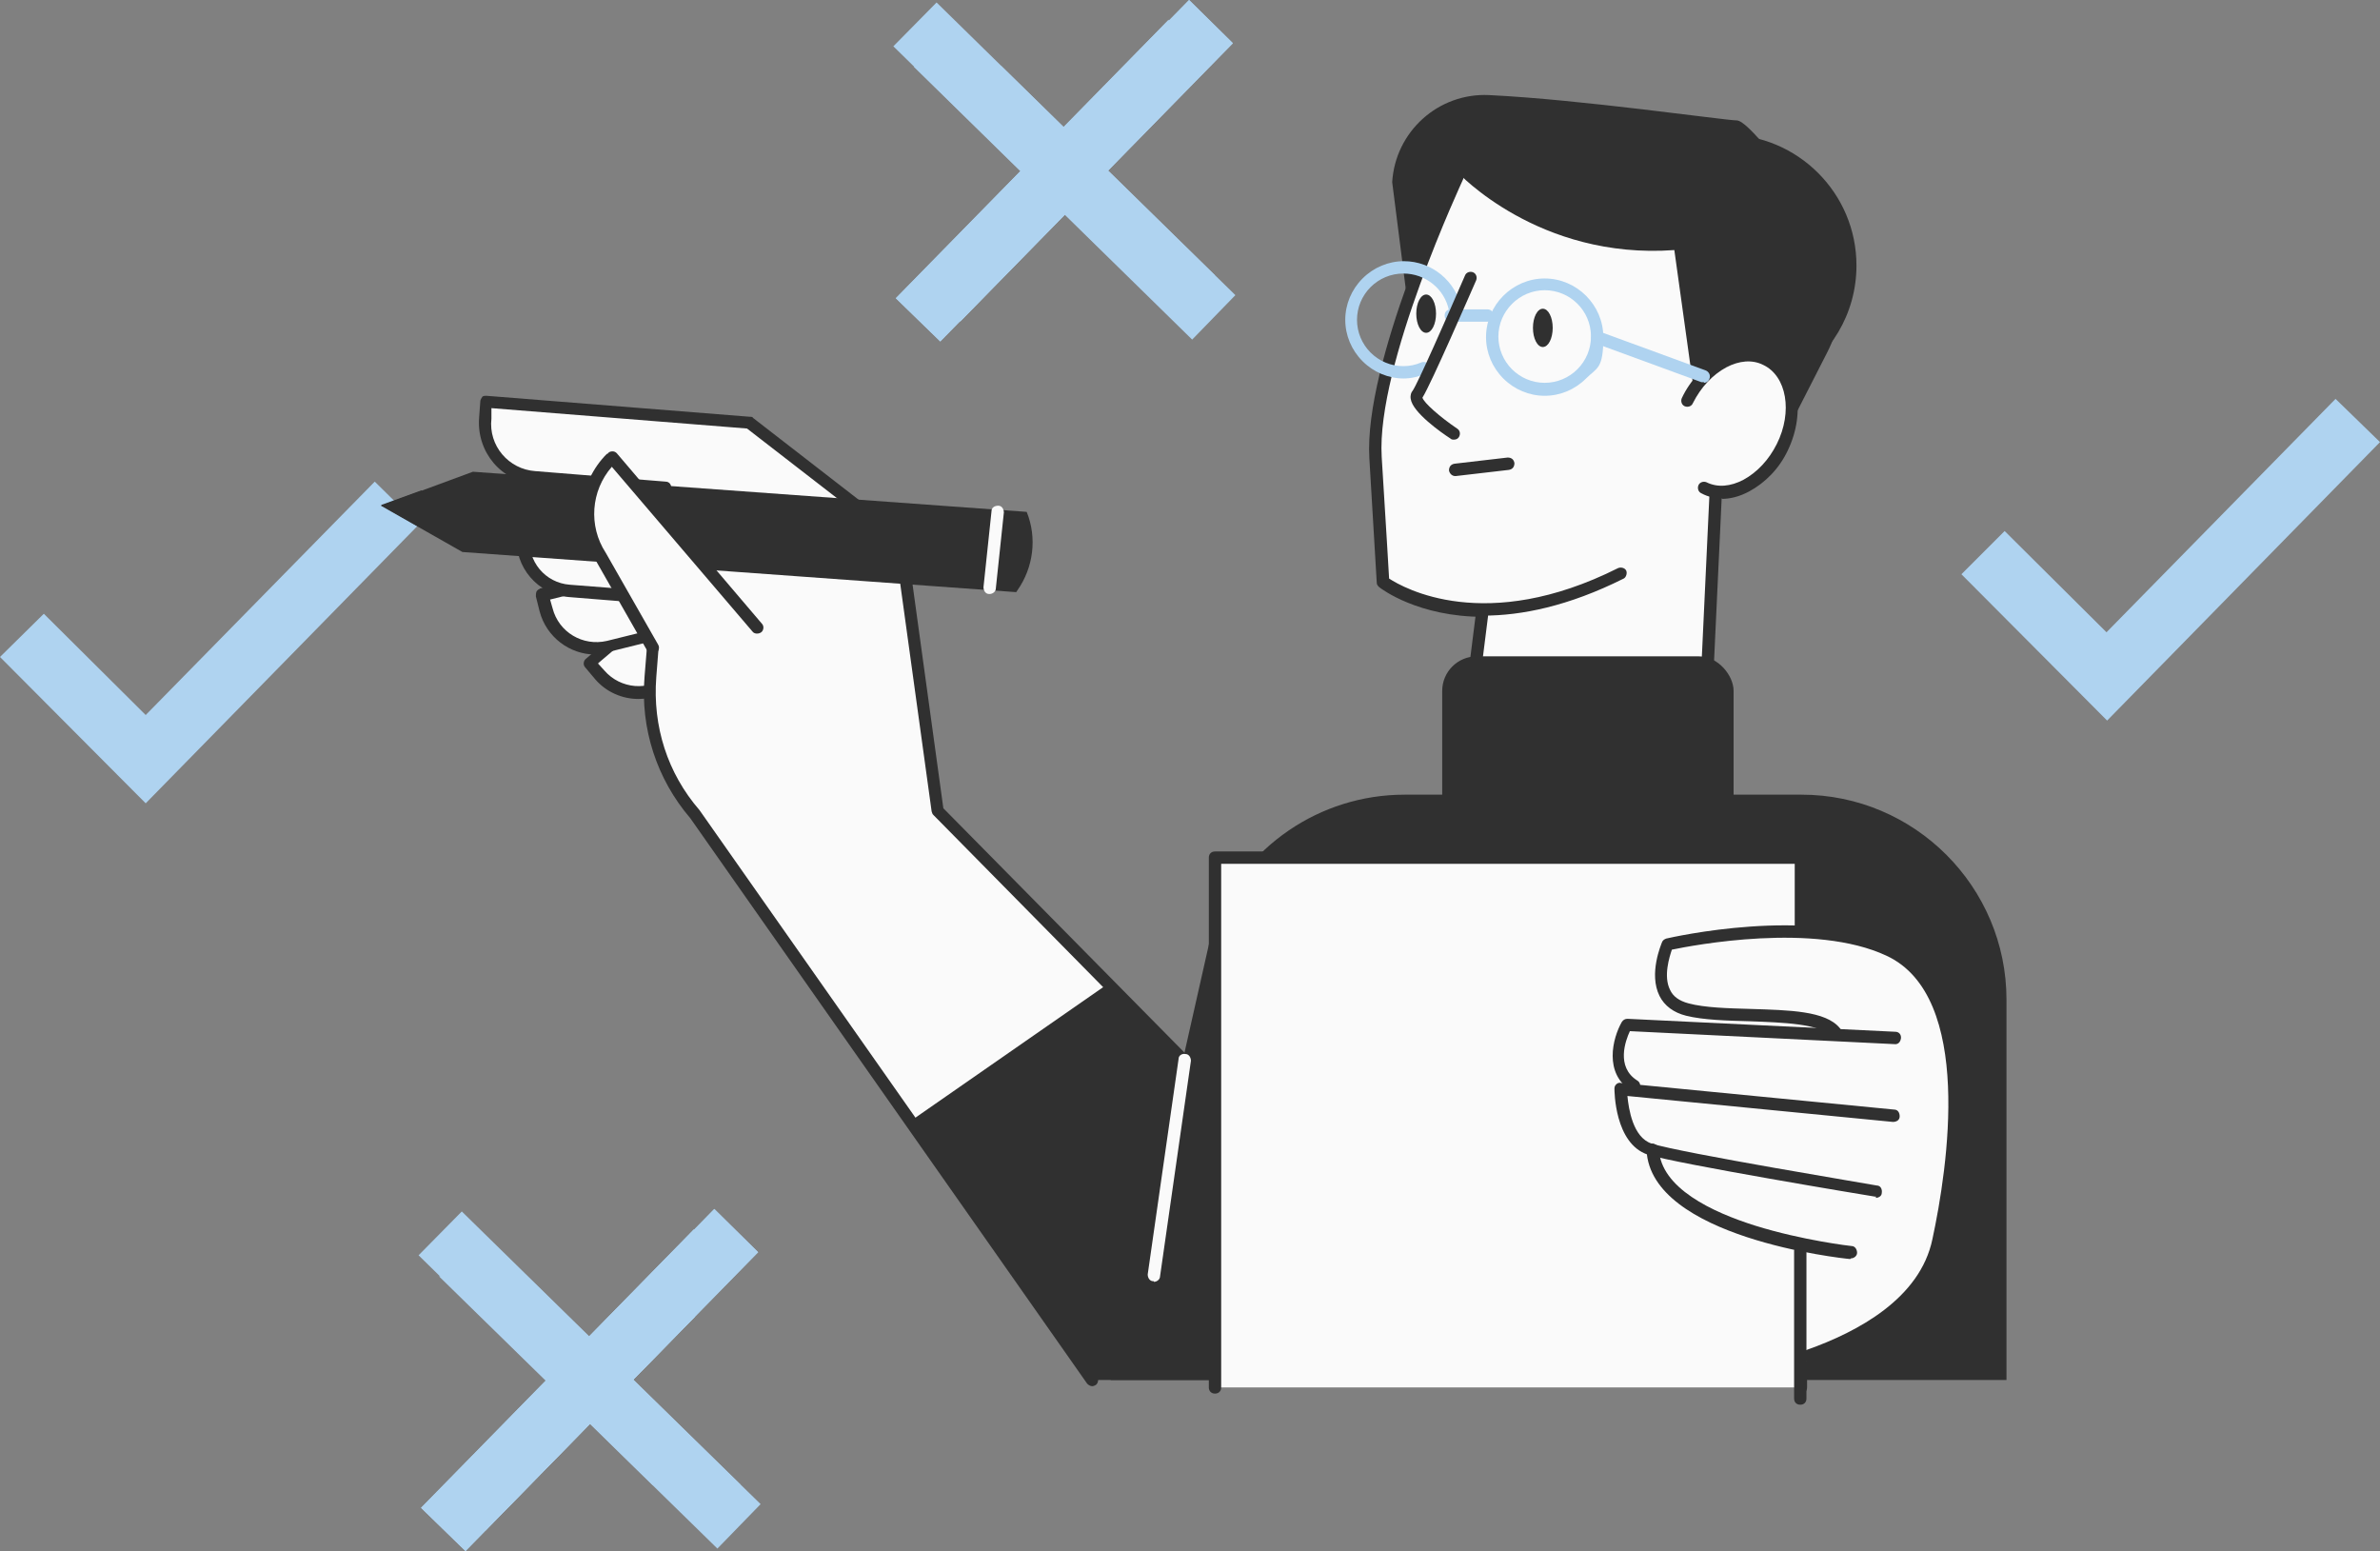 <?xml version="1.0" encoding="UTF-8"?>
<svg id="Layer_1" xmlns="http://www.w3.org/2000/svg" version="1.1" viewBox="0 0 385.5 251.2">
  <rect x="0" y="0" width="385.5" height="251.2" fill="#808080" stroke="none"/>
  <!-- Generator: Adobe Illustrator 29.1.0, SVG Export Plug-In . SVG Version: 2.1.0 Build 142)  -->
  <defs>
    <style>
      .st0 {
        fill: #303030;
      }

      .st1 {
        fill: #afd3f0;
      }

      .st2 {
        fill: #fafafa;
      }
    </style>
  </defs>
  <g id="Layer_2">
    <g id="_Layer_">
      <g>
        <polygon class="st1" points="23.6 130.1 0 106.4 7.1 99.4 23.6 115.8 60.7 78 67.8 85 23.6 130.1"/>
        <polygon class="st1" points="341.3 116.7 317.7 93 324.7 86 341.2 102.4 378.3 64.6 385.5 71.6 341.3 116.7"/>
        <g>
          <g>
            <path class="st2" d="M286.5,57.7c-5.1-2.6-8.4-1-10.4.8-.3.2-.5.5-.8.8,2.1-11,.6-19.3-4.7-24.8-4.5-4.8-12-7.4-21.5-7.6-7.2-.1-13.1,1.2-13.1,1.2-.2,0-.3.2-.4.3-.6,1.2-14.3,30.5-13.4,45.8.9,15.3,1.2,20.2,1.2,20.2,0,.2,0,.3.2.4,0,0,5.7,4.3,15.7,4.6l-1.6,13.1c0,.2,0,.4.2.5.2.2,2.6,2.5,10.9,2.5,5.9,0,14.7-1.2,27.7-5.2.2,0,.4-.3.4-.5l1.4-29.6c4.1.3,8.6-2.6,11-7.6,2.9-6,1.7-12.6-2.9-14.9h0Z"/>
            <path class="st0" d="M279.4,21.8c-5.1,0-9.8,1.8-13.5,4.8,13.9,3.9,24.2,17,24.2,32.7,0,.7,0,1.4,0,2.1,6.3-3.7,10.6-10.5,10.6-18.4,0-11.7-9.5-21.2-21.2-21.2h0Z"/>
            <path class="st0" d="M275.7,72l13-.7,7.3-14.3c3.6-7.1,3-15.6-1.6-22.1-5.1-7.2-11.3-15.4-13.1-15.4s-25.4-3.4-40.1-4.1c-8.2-.4-15.2,5.9-15.7,14.1l2.2,17.3,8.4-18.9s13.1,14.2,35.1,12.6l4.4,31.6h0Z"/>
            <path class="st1" d="M250.2,64.1c-2.5,0-4.9-1-6.7-2.8-1.8-1.8-2.8-4.2-2.8-6.7h0c0-5.2,4.3-9.5,9.5-9.5h0c5.2,0,9.5,4.3,9.5,9.5s-1,4.9-2.8,6.7c-1.8,1.8-4.2,2.8-6.7,2.8h0ZM250.2,47h0c-4.1,0-7.5,3.4-7.5,7.5h0c0,2,.8,3.9,2.2,5.3,1.4,1.4,3.3,2.2,5.3,2.2h0c2,0,3.9-.8,5.3-2.2s2.2-3.3,2.2-5.3c0-4.2-3.4-7.5-7.5-7.5h0Z"/>
            <path class="st0" d="M235.7,77.1c-.5,0-.9-.4-1-.9,0-.6.3-1,.9-1.1l8.6-1c.6,0,1,.3,1.1.9,0,.6-.3,1-.9,1.1l-8.6,1h-.1Z"/>
            <g>
              <path class="st2" d="M276.1,79c4.2,2.1,10-.9,12.8-6.6s1.6-12.1-2.6-14.1c-4.2-2.1-10,.9-12.8,6.6l2.6,14.1Z"/>
              <path class="st0" d="M279,80.7c-1.2,0-2.3-.2-3.4-.8-.5-.2-.7-.8-.5-1.3s.8-.7,1.3-.5c1.8.9,3.9.7,6-.4,2.2-1.2,4.1-3.2,5.4-5.8,2.6-5.2,1.6-11-2.2-12.8-1.8-.9-3.9-.7-6,.4-2.2,1.2-4.1,3.2-5.4,5.8-.2.5-.8.7-1.3.5s-.7-.8-.5-1.3c1.4-3,3.7-5.3,6.3-6.7,2.7-1.4,5.5-1.5,7.8-.4,4.7,2.3,6.1,9.2,3.1,15.5-1.4,3-3.7,5.3-6.3,6.7-1.5.8-3,1.2-4.5,1.2h0Z"/>
            </g>
            <path class="st1" d="M235,52.1c-.6,0-1-.4-1-1s.4-1,1-1h5.9c.6,0,1,.4,1,1s-.4,1-1,1h-5.9Z"/>
            <path class="st0" d="M248.3,53.1c0,1.7.7,3.1,1.6,3.1s1.6-1.4,1.6-3.1-.7-3.1-1.6-3.1-1.6,1.4-1.6,3.1Z"/>
            <path class="st0" d="M229.4,50.8c0,1.7.7,3.1,1.6,3.1s1.6-1.4,1.6-3.1-.7-3.1-1.6-3.1-1.6,1.4-1.6,3.1Z"/>
            <path class="st1" d="M276,61.9c-.1,0-.2,0-.4,0l-17.2-6.3c-.5-.2-.8-.8-.6-1.3.2-.5.8-.8,1.3-.6l17.2,6.3c.5.2.8.8.6,1.3-.1.4-.5.7-.9.7h0Z"/>
            <path class="st0" d="M240.3,99.9c-10.6,0-16.5-4.5-16.9-4.8-.2-.2-.4-.4-.4-.7,0,0-.3-4.8-1.2-20.2-.9-15.4,12.9-44.8,13.4-46,.2-.5.8-.7,1.3-.5.5.2.7.8.5,1.3-.1.3-14.1,30.1-13.2,45,.8,12.6,1.1,18.2,1.2,19.7,2.3,1.5,15.6,9.1,37.1-1.7.5-.2,1.1,0,1.3.4s0,1.1-.4,1.3c-9,4.5-16.6,6-22.7,6h0Z"/>
            <path class="st0" d="M276.4,110.8h0c-.6,0-1-.5-.9-1.1l1.4-29.9c0-.6.5-1,1.1-.9.6,0,1,.5.9,1.1l-1.4,29.9c0,.5-.5.9-1,.9Z"/>
            <path class="st0" d="M238.4,113.6h-.1c-.6,0-.9-.6-.9-1.1l1.7-13.5c0-.6.6-.9,1.1-.9.6,0,.9.6.9,1.1l-1.7,13.5c0,.5-.5.9-1,.9h0Z"/>
            <path class="st1" d="M227.4,61.3c-2.5,0-4.9-1-6.7-2.8-1.8-1.8-2.8-4.2-2.8-6.7s1-4.9,2.8-6.7c1.8-1.8,4.2-2.8,6.7-2.8h0c4.5,0,8.4,3.2,9.3,7.6.1.5-.2,1.1-.8,1.2-.5.1-1.1-.2-1.2-.8-.7-3.5-3.8-6-7.4-6h0c-2,0-3.9.8-5.3,2.2-1.4,1.4-2.2,3.3-2.2,5.3s.8,3.9,2.2,5.3c1.4,1.4,3.3,2.2,5.3,2.2h0c1,0,2-.2,2.9-.6.5-.2,1.1,0,1.3.5.2.5,0,1.1-.5,1.3-1.2.5-2.4.8-3.7.8h0Z"/>
            <path class="st0" d="M235.5,71.2c-.2,0-.4,0-.6-.2-1.4-.9-6.1-4.2-6.4-6.4-.1-.6.1-1.1.3-1.3.8-1.1,5.6-12,8.5-18.7.2-.5.8-.7,1.3-.5.5.2.7.8.5,1.3-.8,1.8-7.3,16.8-8.7,19,.2.8,2.8,3.1,5.6,5,.5.3.6.9.3,1.4-.2.3-.5.4-.8.4h0Z"/>
          </g>
          <rect class="st0" x="233.6" y="106.3" width="47.2" height="29.5" rx="5.6" ry="5.6"/>
        </g>
        <path class="st0" d="M179.9,223.5h145.1v-61.6c0-18.3-14.9-33.2-33.2-33.2h-64.3c-13.7,0-26,8.4-31,21.2l-16.6,73.6h0Z"/>
        <g>
          <g>
            <path class="st2" d="M114.9,90.9l-19.3,16.5,1.6,1.9c2.9,3.5,8.1,3.9,11.6.9l11.4-9.7-5.3-9.6h0Z"/>
            <path class="st0" d="M103.4,113.2c-2.6,0-5.2-1.1-7-3.2l-1.6-1.9c-.4-.4-.3-1.1.1-1.4l19.3-16.5c.2-.2.5-.3.8-.2.3,0,.6.2.7.5l5.3,9.6c.2.4.1.9-.2,1.2l-11.4,9.7c-1.7,1.5-3.9,2.2-6,2.2h0ZM96.9,107.5l1,1.1c2.6,3,7.2,3.4,10.2.8l10.8-9.2-4.3-7.8-17.7,15h0Z"/>
          </g>
          <g>
            <path class="st2" d="M112.5,90.2l-24.7,6.2.6,2.4c1.1,4.4,5.6,7.1,10,6l14.5-3.6-.4-10.9Z"/>
            <path class="st0" d="M96.4,106c-4.1,0-7.9-2.8-9-7l-.6-2.4c0-.3,0-.5.1-.8.1-.2.4-.4.6-.5l24.7-6.2c.3,0,.6,0,.8.2s.4.5.4.8l.4,10.9c0,.5-.3.9-.8,1l-14.5,3.6c-.8.2-1.5.3-2.2.3h0ZM89.1,97.1l.4,1.4c1,3.9,4.9,6.2,8.8,5.3l13.7-3.4-.4-8.9-22.5,5.6h0Z"/>
          </g>
          <g>
            <path class="st2" d="M176.9,223.5l-64.3-91.6c-5.3-6.2-7.8-14.2-7.2-22.3l2.4-30.6-21.1-1.7c-4.9-.4-8.6-4.7-8.2-9.6l.2-2.7,42.7,3.4,24.4,18.9,6,43.9,90.9,92.2h-65.8Z"/>
            <path class="st0" d="M176.9,224.5c-.3,0-.6-.2-.8-.4l-64.3-91.6c-5.4-6.3-8.1-14.5-7.4-22.9l2.4-29.6-20.1-1.6c-5.5-.4-9.5-5.2-9.1-10.7l.2-2.7c0-.3.2-.5.3-.7s.5-.2.7-.2l42.7,3.4c.2,0,.4,0,.5.2l24.4,18.9c.2.2.3.4.4.7l6,43.6,90.7,91.9c.4.4.4,1,0,1.4-.4.4-1,.4-1.4,0l-90.9-92.2c-.2-.2-.2-.3-.3-.6l-6-43.5-23.9-18.5-41.4-3.3v1.7c-.5,4.4,2.8,8.2,7.1,8.5l21.1,1.7c.6,0,1,.5.9,1.1l-2.4,30.6c-.6,7.9,1.8,15.5,7,21.5l64.4,91.7c.3.4.2,1.1-.2,1.4-.2.1-.4.2-.6.2h0Z"/>
          </g>
          <g>
            <path class="st2" d="M110.2,86.4l-25.3-2-.2,2.5c-.4,4.5,3,8.5,7.6,8.9l14.9,1.2,3.1-10.5h0Z"/>
            <path class="st0" d="M107.1,97.9h0l-14.9-1.2c-5.1-.4-8.9-4.9-8.5-9.9l.2-2.5c0-.6.5-1,1.1-.9l25.3,2c.3,0,.6.2.7.4s.2.6.1.8l-3.1,10.5c-.1.4-.5.7-1,.7h0ZM85.8,85.4v1.5c-.4,4,2.5,7.5,6.5,7.8l14.1,1.1,2.5-8.5-23.1-1.8h0Z"/>
          </g>
          <g>
            <path class="st0" d="M166.3,82.9l-89.7-6.5-14.9,5.5,13.2,7.5,89.7,6.5.2-.3c2.6-3.7,3.2-8.5,1.5-12.7h0Z"/>
            <path class="st2" d="M160.2,96.2h0c-.6,0-.9-.6-.9-1.1l1.3-12.3c0-.6.5-.9,1.1-.9.6,0,.9.6.9,1.1l-1.3,12.3c0,.5-.5.9-1,.9h0Z"/>
            <polygon class="st0" points="68.3 79.4 61.7 81.8 67.8 85.3 68.3 79.4"/>
          </g>
          <g>
            <path class="st2" d="M122.7,101.7l-23.5-27.6h-.1c-4.3,4.3-5,11-1.7,16l8.5,14.9,16.8-3.3Z"/>
            <path class="st0" d="M105.8,106c-.3,0-.7-.2-.9-.5l-8.5-14.9c-3.5-5.3-2.7-12.5,1.9-17.1h.1c.2-.3.5-.4.8-.4.3,0,.5.1.7.3l23.5,27.6c.4.4.3,1.1-.1,1.4s-1.1.3-1.4-.1l-22.8-26.7c-3.4,3.9-3.8,9.6-1,13.9l8.5,14.9c.3.5.1,1.1-.4,1.4-.2,0-.3.1-.5.1h0Z"/>
          </g>
        </g>
        <polygon class="st0" points="179.8 159.1 148 181.2 176.9 223.5 242.7 223.5 179.8 159.1"/>
        <path class="st2" d="M186.9,207.5h-.1c-.6,0-.9-.6-.9-1.1l5-34.9c0-.6.6-.9,1.1-.8.6,0,.9.6.9,1.1l-5,34.9c0,.5-.5.9-1,.9h0Z"/>
        <g>
          <rect class="st2" x="196.8" y="138.9" width="94.9" height="85.8"/>
          <path class="st0" d="M291.7,225.7c-.6,0-1-.4-1-1v-84.8h-92.9v84.8c0,.6-.4,1-1,1s-1-.4-1-1v-85.8c0-.6.4-1,1-1h94.9c.6,0,1,.4,1,1v85.8c0,.6-.4,1-1,1Z"/>
        </g>
        <g>
          <path class="st2" d="M279.3,197.4l6.6,25.1s24-5.3,28-21.6c4.1-16.2,5.3-41.9-7.9-47.1-13.3-5.2-36-.9-36-.9,0,0-3.2,5.1,3.6,9,6.8,3.9,9.3,6.7,9.3,6.7l-19.2.3s-1.8,3.2-.2,8.4,1.8,13.6,15.7,20.1h0Z"/>
          <path class="st0" d="M293,220.6c-.4,0-.8-.3-.9-.7-.2-.5,0-1.1.6-1.3,8.2-2.9,18.3-8.3,20.3-17.9,2.5-11.6,6.7-39.3-7.4-45.9-11.7-5.5-31.4-1.7-34.8-1-.4,1.2-1.4,4.3-.3,6.5.5,1.1,1.5,1.8,3,2.2,2.6.7,6.4.8,10,.9,6.3.2,12.2.3,14.5,3.1.4.4.3,1.1-.1,1.4s-1.1.3-1.4-.1c-1.7-2-7.7-2.2-13-2.4-3.7-.1-7.6-.2-10.4-.9-2-.5-3.5-1.6-4.3-3.2-1.8-3.6.3-8.4.4-8.7.1-.3.4-.5.7-.6.9-.2,23.2-5.3,36.6,1,6.4,3,15.9,13.2,8.5,48.2-2.2,10.4-13,16.3-21.6,19.3-.1,0-.2,0-.3,0h0Z"/>
          <path class="st0" d="M264.8,176.9c-.2,0-.4,0-.5-.2-4.6-2.8-3.1-8.6-1.6-11.2.2-.3.5-.5.9-.5l43.4,2.1c.6,0,1,.5.9,1.1s-.5,1-1.1.9l-42.8-2.1c-.7,1.5-2.3,5.8,1.2,8,.5.3.6.9.3,1.4-.2.3-.5.5-.9.5h0Z"/>
          <path class="st0" d="M303.9,193.8c0,0-.1,0-.2,0-1.3-.2-32-5.3-36.8-6.8-5.4-1.8-5.4-10.4-5.4-10.7,0-.3.1-.5.3-.7s.5-.3.8-.2l44.2,4.3c.6,0,.9.5.9,1.1,0,.6-.5.9-1.1.9l-43-4.2c.2,2.1.9,6.7,3.9,7.7,4.6,1.5,36.1,6.7,36.5,6.8.6,0,.9.6.8,1.2,0,.5-.5.8-1,.8h0Z"/>
          <path class="st0" d="M299.7,203.9h-.1c-1.3-.1-32.2-3.5-32.9-17.6,0-.6.4-1,.9-1.1.5,0,1,.4,1.1.9.3,6.3,8.6,10.2,15.6,12.4,7.7,2.4,15.5,3.3,15.6,3.3.6,0,.9.6.9,1.1,0,.5-.5.9-1,.9h0Z"/>
        </g>
        <path class="st0" d="M291.6,227.5c-.6,0-1-.4-1-1v-23.9c0-.6.4-1,1-1s1,.4,1,1v23.9c0,.6-.4,1-1,1Z"/>
        <g>
          <g>
            <g>
              <polyline class="st1" points="155.4 37.9 192.6 0 199.7 7 155.5 52.1"/>
              <polyline class="st1" points="189.4 17.4 152.3 55.3 145.1 48.3 189.3 3.2"/>
            </g>
            <g>
              <polyline class="st1" points="182.6 44.6 144.7 7.5 151.7 .4 196.8 44.6"/>
              <polyline class="st1" points="162.2 10.7 200.1 47.8 193.1 55 148 10.8"/>
            </g>
          </g>
          <g>
            <polyline class="st1" points="155.4 37.9 192.6 0 199.7 7 155.5 52.1"/>
            <polyline class="st1" points="189.4 17.4 152.3 55.3 145.1 48.3 189.3 3.2"/>
          </g>
        </g>
        <g>
          <g>
            <g>
              <polyline class="st1" points="78.6 233.7 115.7 195.8 122.8 202.8 78.6 247.9"/>
              <polyline class="st1" points="112.5 213.3 75.4 251.2 68.2 244.2 112.4 199.1"/>
            </g>
            <g>
              <polyline class="st1" points="105.7 240.5 67.8 203.3 74.8 196.2 119.9 240.4"/>
              <polyline class="st1" points="85.3 206.6 123.2 243.6 116.2 250.8 71.1 206.7"/>
            </g>
          </g>
          <g>
            <polyline class="st1" points="78.6 233.7 115.7 195.8 122.8 202.8 78.6 247.9"/>
            <polyline class="st1" points="112.5 213.3 75.4 251.2 68.2 244.2 112.4 199.1"/>
          </g>
        </g>
      </g>
    </g>
  </g>
</svg>